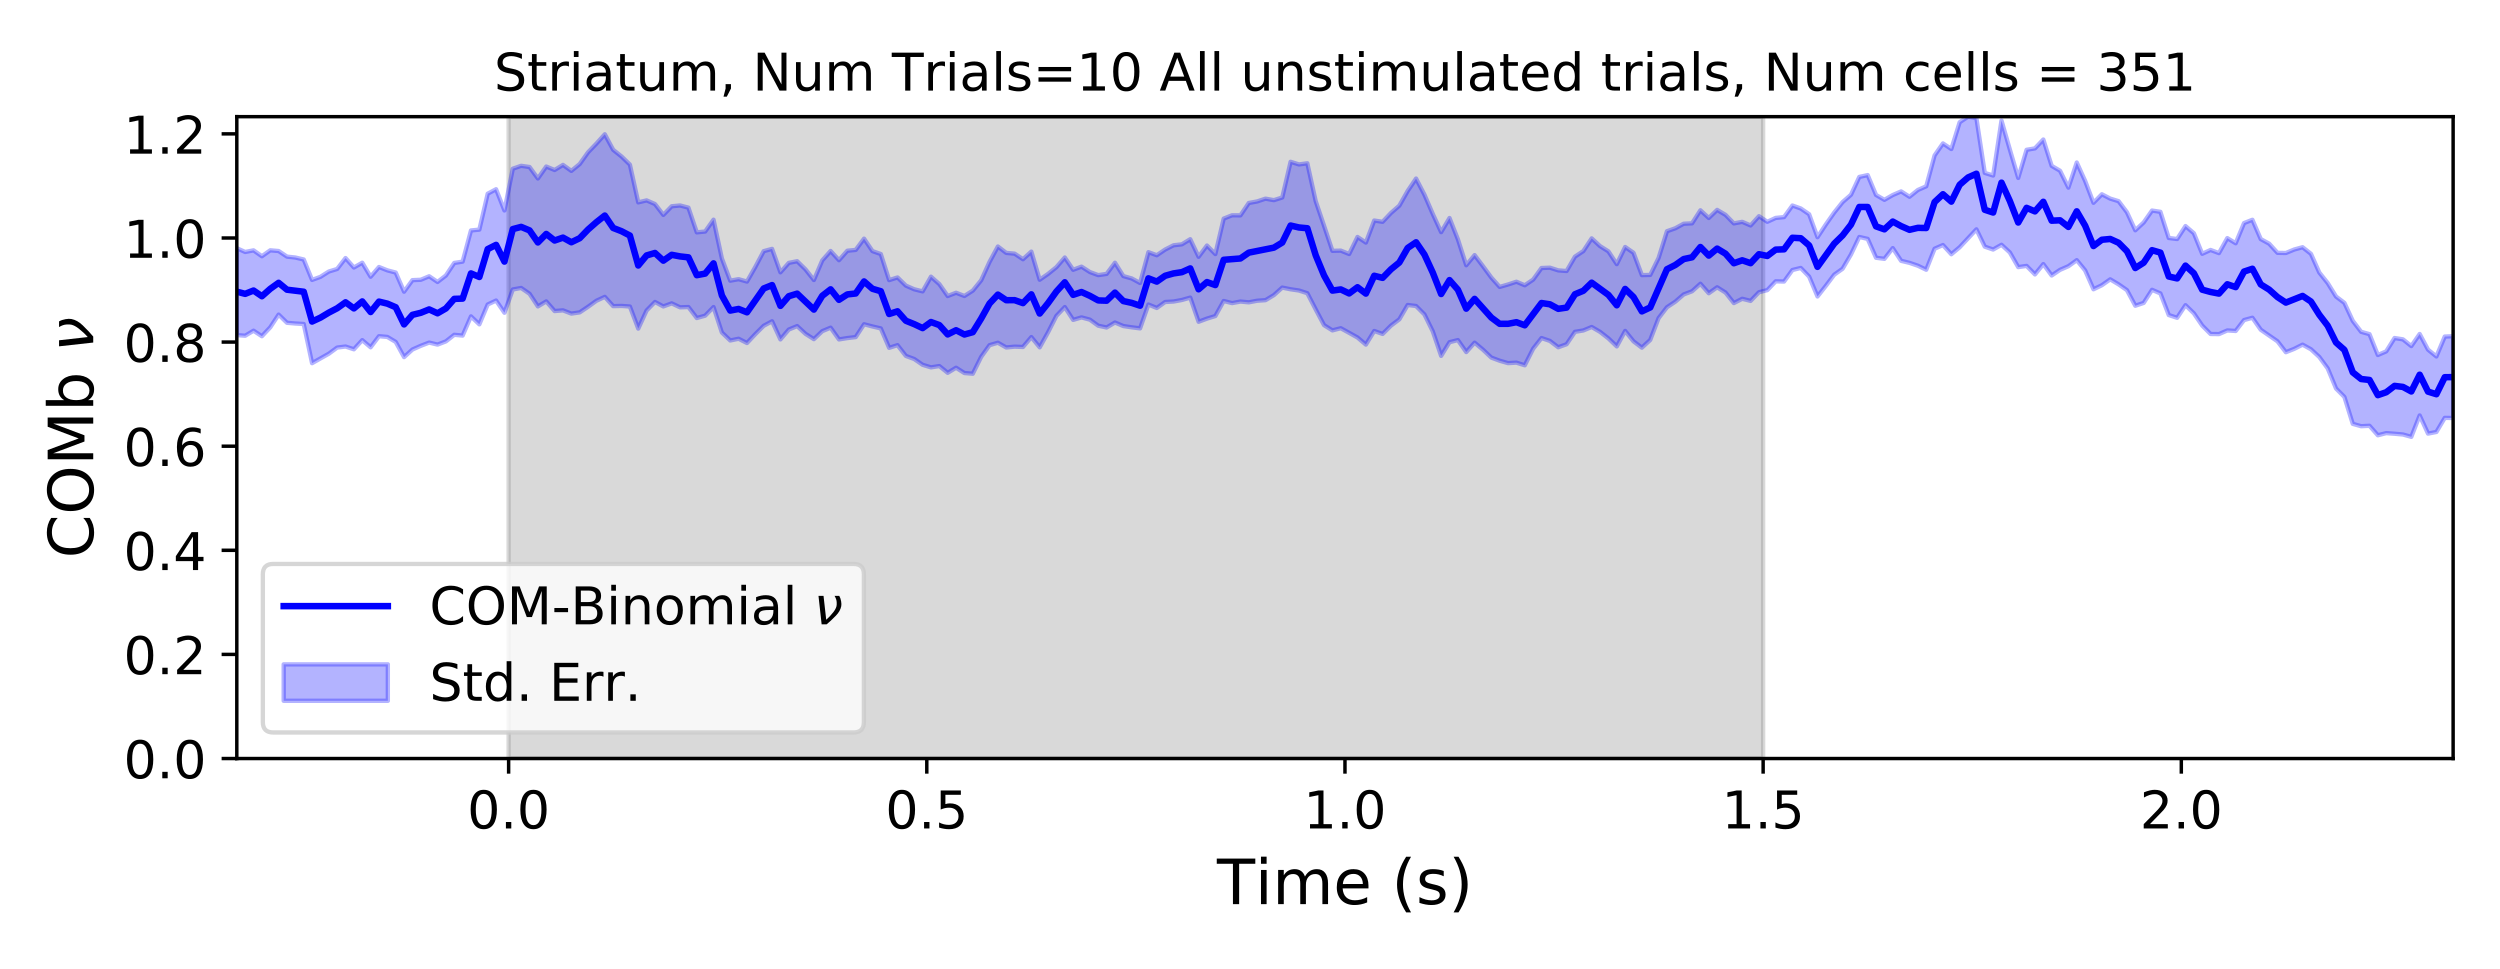 <?xml version="1.0" encoding="utf-8" standalone="no"?>
<!DOCTYPE svg PUBLIC "-//W3C//DTD SVG 1.1//EN"
  "http://www.w3.org/Graphics/SVG/1.1/DTD/svg11.dtd">
<!-- Created with matplotlib (https://matplotlib.org/) -->
<svg height="223.2pt" version="1.1" viewBox="0 0 576 223.2" width="576pt" xmlns="http://www.w3.org/2000/svg" xmlns:xlink="http://www.w3.org/1999/xlink">
 <defs>
  <style type="text/css">
*{stroke-linecap:butt;stroke-linejoin:round;}
  </style>
 </defs>
 <g id="figure_1">
  <g id="patch_1">
   <path d="M 0 223.2 
L 576 223.2 
L 576 0 
L 0 0 
z
" style="fill:#ffffff;"/>
  </g>
  <g id="axes_1">
   <g id="patch_2">
    <path d="M 54.56 174.76 
L 565.2 174.76 
L 565.2 26.88 
L 54.56 26.88 
z
" style="fill:#ffffff;"/>
   </g>
   <g id="PolyCollection_1">
    <defs>
     <path d="M 117.186 -48.44 
L 117.186 -196.32 
L 406.227 -196.32 
L 406.227 -48.44 
L 406.227 -48.44 
L 117.186 -48.44 
z
" id="m95d3fe6793" style="stroke:#808080;stroke-opacity:0.3;"/>
    </defs>
    <g clip-path="url(#p608f681d67)">
     <use style="fill:#808080;fill-opacity:0.3;stroke:#808080;stroke-opacity:0.3;" x="0" xlink:href="#m95d3fe6793" y="223.2"/>
    </g>
   </g>
   <g id="PolyCollection_2">
    <defs>
     <path d="M 54.56 -166.016 
L 54.56 -145.992 
L 56.487 -145.847 
L 58.414 -147.004 
L 60.341 -145.736 
L 62.268 -147.786 
L 64.195 -150.716 
L 66.122 -148.831 
L 68.049 -148.662 
L 69.976 -148.555 
L 71.902 -139.526 
L 73.829 -140.616 
L 75.756 -141.702 
L 77.683 -143.121 
L 79.61 -143.36 
L 81.537 -142.724 
L 83.464 -144.832 
L 85.391 -143.184 
L 87.318 -145.737 
L 89.245 -145.571 
L 91.172 -144.422 
L 93.099 -140.922 
L 95.026 -142.669 
L 96.953 -143.525 
L 98.88 -144.271 
L 100.807 -143.804 
L 102.734 -144.547 
L 104.661 -146.061 
L 106.587 -145.883 
L 108.514 -150.305 
L 110.441 -148.475 
L 112.368 -153.041 
L 114.295 -153.955 
L 116.222 -151.146 
L 118.149 -156.509 
L 120.076 -156.852 
L 122.003 -155.519 
L 123.93 -152.606 
L 125.857 -153.759 
L 127.784 -151.535 
L 129.711 -151.693 
L 131.638 -150.946 
L 133.565 -151.228 
L 135.492 -152.523 
L 137.419 -153.908 
L 139.346 -154.805 
L 141.272 -152.666 
L 143.199 -152.713 
L 145.126 -152.578 
L 147.053 -147.488 
L 148.98 -151.668 
L 150.907 -153.629 
L 152.834 -152.597 
L 154.761 -153.303 
L 156.688 -152.389 
L 158.615 -152.458 
L 160.542 -149.927 
L 162.469 -150.468 
L 164.396 -152.452 
L 166.323 -146.588 
L 168.25 -144.753 
L 170.177 -145.152 
L 172.104 -144.169 
L 174.03 -146.218 
L 175.957 -148.138 
L 177.884 -149.172 
L 179.811 -145.001 
L 181.738 -147.274 
L 183.665 -148.068 
L 185.592 -146.284 
L 187.519 -145.062 
L 189.446 -146.895 
L 191.373 -147.703 
L 193.3 -144.996 
L 195.227 -145.306 
L 197.154 -145.538 
L 199.081 -148.491 
L 201.008 -147.983 
L 202.935 -147.534 
L 204.862 -143.058 
L 206.789 -143.673 
L 208.715 -141.194 
L 210.642 -140.482 
L 212.569 -139.15 
L 214.496 -138.558 
L 216.423 -138.861 
L 218.35 -137.307 
L 220.277 -138.476 
L 222.204 -137.253 
L 224.131 -137.094 
L 226.058 -140.972 
L 227.985 -143.67 
L 229.912 -144.237 
L 231.839 -143.14 
L 233.766 -143.328 
L 235.693 -143.255 
L 237.62 -145.533 
L 239.547 -143.175 
L 241.474 -146.642 
L 243.4 -150.425 
L 245.327 -152.45 
L 247.254 -149.499 
L 249.181 -150.07 
L 251.108 -149.553 
L 253.035 -148.156 
L 254.962 -147.746 
L 256.889 -148.895 
L 258.816 -148.077 
L 260.743 -147.787 
L 262.67 -147.544 
L 264.597 -153.04 
L 266.524 -152.248 
L 268.451 -153.623 
L 270.378 -153.726 
L 272.305 -154.082 
L 274.232 -154.632 
L 276.158 -149.064 
L 278.085 -149.789 
L 280.012 -150.384 
L 281.939 -153.85 
L 283.866 -153.364 
L 285.793 -153.719 
L 287.72 -153.544 
L 289.647 -153.908 
L 291.574 -154.04 
L 293.501 -155.204 
L 295.428 -156.937 
L 297.355 -156.55 
L 299.282 -156.266 
L 301.209 -155.643 
L 303.136 -151.915 
L 305.063 -148.282 
L 306.99 -147.078 
L 308.917 -147.577 
L 310.843 -146.515 
L 312.77 -145.439 
L 314.697 -143.805 
L 316.624 -146.938 
L 318.551 -146.26 
L 320.478 -148.172 
L 322.405 -149.628 
L 324.332 -152.932 
L 326.259 -152.694 
L 328.186 -150.76 
L 330.113 -146.849 
L 332.04 -141.211 
L 333.967 -144.355 
L 335.894 -144.845 
L 337.821 -142.09 
L 339.748 -144.25 
L 341.675 -142.631 
L 343.602 -140.811 
L 345.528 -140.087 
L 347.455 -139.535 
L 349.382 -139.645 
L 351.309 -139.039 
L 353.236 -142.852 
L 355.163 -145.311 
L 357.09 -144.656 
L 359.017 -143.191 
L 360.944 -143.893 
L 362.871 -146.746 
L 364.798 -147.059 
L 366.725 -147.86 
L 368.652 -146.74 
L 370.579 -145.234 
L 372.506 -143.39 
L 374.433 -146.953 
L 376.36 -144.56 
L 378.286 -143.095 
L 380.213 -144.878 
L 382.14 -149.906 
L 384.067 -152.413 
L 385.994 -153.693 
L 387.921 -155.36 
L 389.848 -156.089 
L 391.775 -157.824 
L 393.702 -155.641 
L 395.629 -157.009 
L 397.556 -155.802 
L 399.483 -153.372 
L 401.41 -154.362 
L 403.337 -153.876 
L 405.264 -155.872 
L 407.191 -156.355 
L 409.118 -158.383 
L 411.045 -158.333 
L 412.971 -160.99 
L 414.898 -161.464 
L 416.825 -159.467 
L 418.752 -154.898 
L 420.679 -157.35 
L 422.606 -159.909 
L 424.533 -161.282 
L 426.46 -164.562 
L 428.387 -168.602 
L 430.314 -168.158 
L 432.241 -163.811 
L 434.168 -163.567 
L 436.095 -166.033 
L 438.022 -163.104 
L 439.949 -162.639 
L 441.876 -161.981 
L 443.803 -161.054 
L 445.73 -165.895 
L 447.656 -166.741 
L 449.583 -164.628 
L 451.51 -166.235 
L 453.437 -168.299 
L 455.364 -170.355 
L 457.291 -166.372 
L 459.218 -165.709 
L 461.145 -166.804 
L 463.072 -165.025 
L 464.999 -161.658 
L 466.926 -161.933 
L 468.853 -159.979 
L 470.78 -162.35 
L 472.707 -159.729 
L 474.634 -161.028 
L 476.561 -161.867 
L 478.488 -163.255 
L 480.414 -160.896 
L 482.341 -156.553 
L 484.268 -157.485 
L 486.195 -158.841 
L 488.122 -157.686 
L 490.049 -156.352 
L 491.976 -152.76 
L 493.903 -153.409 
L 495.83 -156.426 
L 497.757 -155.593 
L 499.684 -150.613 
L 501.611 -149.981 
L 503.538 -152.886 
L 505.465 -151.014 
L 507.392 -148.189 
L 509.319 -146.25 
L 511.246 -146.224 
L 513.173 -147.065 
L 515.099 -146.947 
L 517.026 -149.457 
L 518.953 -149.989 
L 520.88 -147.229 
L 522.807 -145.894 
L 524.734 -144.563 
L 526.661 -142.055 
L 528.588 -142.82 
L 530.515 -143.793 
L 532.442 -142.73 
L 534.369 -140.95 
L 536.296 -138.332 
L 538.223 -133.69 
L 540.15 -131.744 
L 542.077 -125.546 
L 544.004 -125.001 
L 545.931 -125.099 
L 547.858 -122.913 
L 549.784 -123.408 
L 551.711 -123.265 
L 553.638 -123.09 
L 555.565 -122.553 
L 557.492 -127.48 
L 559.419 -123.299 
L 561.346 -123.675 
L 563.273 -126.924 
L 565.2 -126.892 
L 565.2 -145.739 
L 565.2 -145.739 
L 563.273 -145.656 
L 561.346 -141.073 
L 559.419 -142.639 
L 557.492 -146.244 
L 555.565 -143.465 
L 553.638 -145.016 
L 551.711 -145.318 
L 549.784 -142.241 
L 547.858 -141.407 
L 545.931 -146.21 
L 544.004 -146.753 
L 542.077 -149.279 
L 540.15 -153.42 
L 538.223 -154.877 
L 536.296 -157.989 
L 534.369 -160.404 
L 532.442 -164.719 
L 530.515 -166.239 
L 528.588 -165.71 
L 526.661 -164.91 
L 524.734 -164.95 
L 522.807 -167.06 
L 520.88 -168.115 
L 518.953 -172.561 
L 517.026 -171.803 
L 515.099 -167.152 
L 513.173 -168.337 
L 511.246 -164.885 
L 509.319 -165.608 
L 507.392 -164.726 
L 505.465 -169.46 
L 503.538 -171.111 
L 501.611 -168.132 
L 499.684 -168.371 
L 497.757 -174.395 
L 495.83 -174.687 
L 493.903 -171.942 
L 491.976 -170.144 
L 490.049 -174.292 
L 488.122 -176.846 
L 486.195 -177.443 
L 484.268 -178.437 
L 482.341 -176.478 
L 480.414 -181.521 
L 478.488 -185.759 
L 476.561 -179.971 
L 474.634 -183.857 
L 472.707 -184.984 
L 470.78 -191.056 
L 468.853 -189.017 
L 466.926 -188.685 
L 464.999 -182.207 
L 463.072 -188.739 
L 461.145 -195.424 
L 459.218 -182.759 
L 457.291 -183.364 
L 455.364 -195.986 
L 453.437 -196.32 
L 451.51 -195.038 
L 449.583 -188.867 
L 447.656 -190.153 
L 445.73 -187.389 
L 443.803 -180.281 
L 441.876 -179.425 
L 439.949 -177.865 
L 438.022 -179.099 
L 436.095 -178.265 
L 434.168 -177.159 
L 432.241 -178.28 
L 430.314 -182.856 
L 428.387 -182.435 
L 426.46 -178.321 
L 424.533 -176.636 
L 422.606 -174.228 
L 420.679 -171.488 
L 418.752 -168.549 
L 416.825 -173.84 
L 414.898 -175.163 
L 412.971 -175.847 
L 411.045 -173.18 
L 409.118 -172.99 
L 407.191 -172.101 
L 405.264 -173.386 
L 403.337 -171.255 
L 401.41 -172.091 
L 399.483 -171.728 
L 397.556 -173.701 
L 395.629 -174.836 
L 393.702 -172.979 
L 391.775 -174.747 
L 389.848 -171.744 
L 387.921 -171.655 
L 385.994 -170.604 
L 384.067 -169.925 
L 382.14 -163.772 
L 380.213 -159.858 
L 378.286 -159.818 
L 376.36 -164.958 
L 374.433 -166.294 
L 372.506 -162.342 
L 370.579 -165.283 
L 368.652 -166.494 
L 366.725 -168.278 
L 364.798 -165.351 
L 362.871 -164.068 
L 360.944 -160.761 
L 359.017 -160.907 
L 357.09 -161.527 
L 355.163 -161.45 
L 353.236 -158.781 
L 351.309 -157.471 
L 349.382 -158.292 
L 347.455 -157.655 
L 345.528 -157.095 
L 343.602 -159.249 
L 341.675 -161.872 
L 339.748 -164.421 
L 337.821 -162.089 
L 335.894 -168.079 
L 333.967 -172.965 
L 332.04 -169.715 
L 330.113 -173.909 
L 328.186 -178.352 
L 326.259 -182.06 
L 324.332 -179.21 
L 322.405 -175.817 
L 320.478 -174.134 
L 318.551 -172.098 
L 316.624 -172.388 
L 314.697 -167.313 
L 312.77 -168.601 
L 310.843 -164.676 
L 308.917 -165.458 
L 306.99 -165.411 
L 305.063 -171.176 
L 303.136 -176.861 
L 301.209 -185.58 
L 299.282 -185.316 
L 297.355 -185.921 
L 295.428 -177.697 
L 293.501 -177.084 
L 291.574 -177.429 
L 289.647 -176.788 
L 287.72 -176.435 
L 285.793 -173.583 
L 283.866 -173.6 
L 281.939 -172.831 
L 280.012 -164.662 
L 278.085 -166.629 
L 276.158 -164.04 
L 274.232 -168.087 
L 272.305 -166.909 
L 270.378 -166.683 
L 268.451 -165.702 
L 266.524 -164.392 
L 264.597 -165.1 
L 262.67 -157.995 
L 260.743 -159.046 
L 258.816 -159.592 
L 256.889 -162.667 
L 254.962 -160.094 
L 253.035 -159.811 
L 251.108 -160.526 
L 249.181 -161.763 
L 247.254 -161.045 
L 245.327 -163.871 
L 243.4 -161.648 
L 241.474 -160.09 
L 239.547 -158.75 
L 237.62 -165.23 
L 235.693 -163.476 
L 233.766 -164.761 
L 231.839 -164.931 
L 229.912 -166.406 
L 227.985 -162.849 
L 226.058 -158.618 
L 224.131 -156.24 
L 222.204 -155.007 
L 220.277 -155.75 
L 218.35 -154.994 
L 216.423 -157.744 
L 214.496 -159.45 
L 212.569 -156.065 
L 210.642 -156.55 
L 208.715 -157.393 
L 206.789 -159.275 
L 204.862 -158.661 
L 202.935 -164.673 
L 201.008 -165.349 
L 199.081 -168.214 
L 197.154 -165.622 
L 195.227 -165.431 
L 193.3 -163.251 
L 191.373 -165.372 
L 189.446 -163.192 
L 187.519 -158.686 
L 185.592 -161.132 
L 183.665 -163.016 
L 181.738 -162.633 
L 179.811 -160.457 
L 177.884 -165.854 
L 175.957 -165.337 
L 174.03 -161.706 
L 172.104 -158.326 
L 170.177 -158.878 
L 168.25 -158.534 
L 166.323 -163.651 
L 164.396 -172.581 
L 162.469 -169.859 
L 160.542 -169.666 
L 158.615 -175.355 
L 156.688 -175.859 
L 154.761 -175.676 
L 152.834 -173.689 
L 150.907 -176.192 
L 148.98 -177.031 
L 147.053 -176.575 
L 145.126 -185.277 
L 143.199 -187.147 
L 141.272 -188.69 
L 139.346 -192.261 
L 137.419 -190.122 
L 135.492 -188.117 
L 133.565 -185.412 
L 131.638 -183.829 
L 129.711 -185.206 
L 127.784 -184.032 
L 125.857 -184.829 
L 123.93 -182.08 
L 122.003 -184.72 
L 120.076 -184.999 
L 118.149 -184.326 
L 116.222 -174.712 
L 114.295 -179.599 
L 112.368 -178.57 
L 110.441 -170.296 
L 108.514 -170.103 
L 106.587 -162.921 
L 104.661 -162.62 
L 102.734 -159.724 
L 100.807 -158.237 
L 98.88 -159.547 
L 96.953 -158.742 
L 95.026 -158.656 
L 93.099 -155.997 
L 91.172 -160.404 
L 89.245 -160.913 
L 87.318 -161.682 
L 85.391 -159.445 
L 83.464 -162.667 
L 81.537 -161.565 
L 79.61 -163.74 
L 77.683 -161.229 
L 75.756 -160.637 
L 73.829 -159.413 
L 71.902 -158.708 
L 69.976 -163.415 
L 68.049 -163.865 
L 66.122 -164.075 
L 64.195 -165.363 
L 62.268 -165.528 
L 60.341 -164.161 
L 58.414 -165.518 
L 56.487 -165.146 
L 54.56 -166.016 
z
" id="m1040f486e4" style="stroke:#0000ff;stroke-opacity:0.3;"/>
    </defs>
    <g clip-path="url(#p608f681d67)">
     <use style="fill:#0000ff;fill-opacity:0.3;stroke:#0000ff;stroke-opacity:0.3;" x="0" xlink:href="#m1040f486e4" y="223.2"/>
    </g>
   </g>
   <g id="matplotlib.axis_1">
    <g id="xtick_1">
     <g id="line2d_1">
      <defs>
       <path d="M 0 0 
L 0 3.5 
" id="m446408b86f" style="stroke:#000000;stroke-width:0.8;"/>
      </defs>
      <g>
       <use style="stroke:#000000;stroke-width:0.8;" x="117.186" xlink:href="#m446408b86f" y="174.76"/>
      </g>
     </g>
     <g id="text_1">
      <!-- 0.0 -->
      <defs>
       <path d="M 31.781 66.406 
Q 24.172 66.406 20.328 58.906 
Q 16.5 51.422 16.5 36.375 
Q 16.5 21.391 20.328 13.891 
Q 24.172 6.391 31.781 6.391 
Q 39.453 6.391 43.281 13.891 
Q 47.125 21.391 47.125 36.375 
Q 47.125 51.422 43.281 58.906 
Q 39.453 66.406 31.781 66.406 
z
M 31.781 74.219 
Q 44.047 74.219 50.516 64.516 
Q 56.984 54.828 56.984 36.375 
Q 56.984 17.969 50.516 8.266 
Q 44.047 -1.422 31.781 -1.422 
Q 19.531 -1.422 13.062 8.266 
Q 6.594 17.969 6.594 36.375 
Q 6.594 54.828 13.062 64.516 
Q 19.531 74.219 31.781 74.219 
z
" id="DejaVuSans-48"/>
       <path d="M 10.688 12.406 
L 21 12.406 
L 21 0 
L 10.688 0 
z
" id="DejaVuSans-46"/>
      </defs>
      <g transform="translate(107.644 190.878)scale(0.12 -0.12)">
       <use xlink:href="#DejaVuSans-48"/>
       <use x="63.623" xlink:href="#DejaVuSans-46"/>
       <use x="95.41" xlink:href="#DejaVuSans-48"/>
      </g>
     </g>
    </g>
    <g id="xtick_2">
     <g id="line2d_2">
      <g>
       <use style="stroke:#000000;stroke-width:0.8;" x="213.533" xlink:href="#m446408b86f" y="174.76"/>
      </g>
     </g>
     <g id="text_2">
      <!-- 0.5 -->
      <defs>
       <path d="M 10.797 72.906 
L 49.516 72.906 
L 49.516 64.594 
L 19.828 64.594 
L 19.828 46.734 
Q 21.969 47.469 24.109 47.828 
Q 26.266 48.188 28.422 48.188 
Q 40.625 48.188 47.75 41.5 
Q 54.891 34.812 54.891 23.391 
Q 54.891 11.625 47.562 5.094 
Q 40.234 -1.422 26.906 -1.422 
Q 22.312 -1.422 17.547 -0.641 
Q 12.797 0.141 7.719 1.703 
L 7.719 11.625 
Q 12.109 9.234 16.797 8.062 
Q 21.484 6.891 26.703 6.891 
Q 35.156 6.891 40.078 11.328 
Q 45.016 15.766 45.016 23.391 
Q 45.016 31 40.078 35.438 
Q 35.156 39.891 26.703 39.891 
Q 22.75 39.891 18.812 39.016 
Q 14.891 38.141 10.797 36.281 
z
" id="DejaVuSans-53"/>
      </defs>
      <g transform="translate(203.991 190.878)scale(0.12 -0.12)">
       <use xlink:href="#DejaVuSans-48"/>
       <use x="63.623" xlink:href="#DejaVuSans-46"/>
       <use x="95.41" xlink:href="#DejaVuSans-53"/>
      </g>
     </g>
    </g>
    <g id="xtick_3">
     <g id="line2d_3">
      <g>
       <use style="stroke:#000000;stroke-width:0.8;" x="309.88" xlink:href="#m446408b86f" y="174.76"/>
      </g>
     </g>
     <g id="text_3">
      <!-- 1.0 -->
      <defs>
       <path d="M 12.406 8.297 
L 28.516 8.297 
L 28.516 63.922 
L 10.984 60.406 
L 10.984 69.391 
L 28.422 72.906 
L 38.281 72.906 
L 38.281 8.297 
L 54.391 8.297 
L 54.391 0 
L 12.406 0 
z
" id="DejaVuSans-49"/>
      </defs>
      <g transform="translate(300.338 190.878)scale(0.12 -0.12)">
       <use xlink:href="#DejaVuSans-49"/>
       <use x="63.623" xlink:href="#DejaVuSans-46"/>
       <use x="95.41" xlink:href="#DejaVuSans-48"/>
      </g>
     </g>
    </g>
    <g id="xtick_4">
     <g id="line2d_4">
      <g>
       <use style="stroke:#000000;stroke-width:0.8;" x="406.227" xlink:href="#m446408b86f" y="174.76"/>
      </g>
     </g>
     <g id="text_4">
      <!-- 1.5 -->
      <g transform="translate(396.685 190.878)scale(0.12 -0.12)">
       <use xlink:href="#DejaVuSans-49"/>
       <use x="63.623" xlink:href="#DejaVuSans-46"/>
       <use x="95.41" xlink:href="#DejaVuSans-53"/>
      </g>
     </g>
    </g>
    <g id="xtick_5">
     <g id="line2d_5">
      <g>
       <use style="stroke:#000000;stroke-width:0.8;" x="502.574" xlink:href="#m446408b86f" y="174.76"/>
      </g>
     </g>
     <g id="text_5">
      <!-- 2.0 -->
      <defs>
       <path d="M 19.188 8.297 
L 53.609 8.297 
L 53.609 0 
L 7.328 0 
L 7.328 8.297 
Q 12.938 14.109 22.625 23.891 
Q 32.328 33.688 34.812 36.531 
Q 39.547 41.844 41.422 45.531 
Q 43.312 49.219 43.312 52.781 
Q 43.312 58.594 39.234 62.25 
Q 35.156 65.922 28.609 65.922 
Q 23.969 65.922 18.812 64.312 
Q 13.672 62.703 7.812 59.422 
L 7.812 69.391 
Q 13.766 71.781 18.938 73 
Q 24.125 74.219 28.422 74.219 
Q 39.75 74.219 46.484 68.547 
Q 53.219 62.891 53.219 53.422 
Q 53.219 48.922 51.531 44.891 
Q 49.859 40.875 45.406 35.406 
Q 44.188 33.984 37.641 27.219 
Q 31.109 20.453 19.188 8.297 
z
" id="DejaVuSans-50"/>
      </defs>
      <g transform="translate(493.032 190.878)scale(0.12 -0.12)">
       <use xlink:href="#DejaVuSans-50"/>
       <use x="63.623" xlink:href="#DejaVuSans-46"/>
       <use x="95.41" xlink:href="#DejaVuSans-48"/>
      </g>
     </g>
    </g>
    <g id="text_6">
     <!-- Time (s) -->
     <defs>
      <path d="M -0.297 72.906 
L 61.375 72.906 
L 61.375 64.594 
L 35.5 64.594 
L 35.5 0 
L 25.594 0 
L 25.594 64.594 
L -0.297 64.594 
z
" id="DejaVuSans-84"/>
      <path d="M 9.422 54.688 
L 18.406 54.688 
L 18.406 0 
L 9.422 0 
z
M 9.422 75.984 
L 18.406 75.984 
L 18.406 64.594 
L 9.422 64.594 
z
" id="DejaVuSans-105"/>
      <path d="M 52 44.188 
Q 55.375 50.25 60.062 53.125 
Q 64.75 56 71.094 56 
Q 79.641 56 84.281 50.016 
Q 88.922 44.047 88.922 33.016 
L 88.922 0 
L 79.891 0 
L 79.891 32.719 
Q 79.891 40.578 77.094 44.375 
Q 74.312 48.188 68.609 48.188 
Q 61.625 48.188 57.562 43.547 
Q 53.516 38.922 53.516 30.906 
L 53.516 0 
L 44.484 0 
L 44.484 32.719 
Q 44.484 40.625 41.703 44.406 
Q 38.922 48.188 33.109 48.188 
Q 26.219 48.188 22.156 43.531 
Q 18.109 38.875 18.109 30.906 
L 18.109 0 
L 9.078 0 
L 9.078 54.688 
L 18.109 54.688 
L 18.109 46.188 
Q 21.188 51.219 25.484 53.609 
Q 29.781 56 35.688 56 
Q 41.656 56 45.828 52.969 
Q 50 49.953 52 44.188 
z
" id="DejaVuSans-109"/>
      <path d="M 56.203 29.594 
L 56.203 25.203 
L 14.891 25.203 
Q 15.484 15.922 20.484 11.062 
Q 25.484 6.203 34.422 6.203 
Q 39.594 6.203 44.453 7.469 
Q 49.312 8.734 54.109 11.281 
L 54.109 2.781 
Q 49.266 0.734 44.188 -0.344 
Q 39.109 -1.422 33.891 -1.422 
Q 20.797 -1.422 13.156 6.188 
Q 5.516 13.812 5.516 26.812 
Q 5.516 40.234 12.766 48.109 
Q 20.016 56 32.328 56 
Q 43.359 56 49.781 48.891 
Q 56.203 41.797 56.203 29.594 
z
M 47.219 32.234 
Q 47.125 39.594 43.094 43.984 
Q 39.062 48.391 32.422 48.391 
Q 24.906 48.391 20.391 44.141 
Q 15.875 39.891 15.188 32.172 
z
" id="DejaVuSans-101"/>
      <path id="DejaVuSans-32"/>
      <path d="M 31 75.875 
Q 24.469 64.656 21.281 53.656 
Q 18.109 42.672 18.109 31.391 
Q 18.109 20.125 21.312 9.062 
Q 24.516 -2 31 -13.188 
L 23.188 -13.188 
Q 15.875 -1.703 12.234 9.375 
Q 8.594 20.453 8.594 31.391 
Q 8.594 42.281 12.203 53.312 
Q 15.828 64.359 23.188 75.875 
z
" id="DejaVuSans-40"/>
      <path d="M 44.281 53.078 
L 44.281 44.578 
Q 40.484 46.531 36.375 47.5 
Q 32.281 48.484 27.875 48.484 
Q 21.188 48.484 17.844 46.438 
Q 14.5 44.391 14.5 40.281 
Q 14.5 37.156 16.891 35.375 
Q 19.281 33.594 26.516 31.984 
L 29.594 31.297 
Q 39.156 29.25 43.188 25.516 
Q 47.219 21.781 47.219 15.094 
Q 47.219 7.469 41.188 3.016 
Q 35.156 -1.422 24.609 -1.422 
Q 20.219 -1.422 15.453 -0.562 
Q 10.688 0.297 5.422 2 
L 5.422 11.281 
Q 10.406 8.688 15.234 7.391 
Q 20.062 6.109 24.812 6.109 
Q 31.156 6.109 34.562 8.281 
Q 37.984 10.453 37.984 14.406 
Q 37.984 18.062 35.516 20.016 
Q 33.062 21.969 24.703 23.781 
L 21.578 24.516 
Q 13.234 26.266 9.516 29.906 
Q 5.812 33.547 5.812 39.891 
Q 5.812 47.609 11.281 51.797 
Q 16.75 56 26.812 56 
Q 31.781 56 36.172 55.266 
Q 40.578 54.547 44.281 53.078 
z
" id="DejaVuSans-115"/>
      <path d="M 8.016 75.875 
L 15.828 75.875 
Q 23.141 64.359 26.781 53.312 
Q 30.422 42.281 30.422 31.391 
Q 30.422 20.453 26.781 9.375 
Q 23.141 -1.703 15.828 -13.188 
L 8.016 -13.188 
Q 14.5 -2 17.703 9.062 
Q 20.906 20.125 20.906 31.391 
Q 20.906 42.672 17.703 53.656 
Q 14.5 64.656 8.016 75.875 
z
" id="DejaVuSans-41"/>
     </defs>
     <g transform="translate(280.385 208.315)scale(0.144 -0.144)">
      <use xlink:href="#DejaVuSans-84"/>
      <use x="61.037" xlink:href="#DejaVuSans-105"/>
      <use x="88.82" xlink:href="#DejaVuSans-109"/>
      <use x="186.232" xlink:href="#DejaVuSans-101"/>
      <use x="247.756" xlink:href="#DejaVuSans-32"/>
      <use x="279.543" xlink:href="#DejaVuSans-40"/>
      <use x="318.557" xlink:href="#DejaVuSans-115"/>
      <use x="370.656" xlink:href="#DejaVuSans-41"/>
     </g>
    </g>
   </g>
   <g id="matplotlib.axis_2">
    <g id="ytick_1">
     <g id="line2d_6">
      <defs>
       <path d="M 0 0 
L -3.5 0 
" id="m36230dd385" style="stroke:#000000;stroke-width:0.8;"/>
      </defs>
      <g>
       <use style="stroke:#000000;stroke-width:0.8;" x="54.56" xlink:href="#m36230dd385" y="174.76"/>
      </g>
     </g>
     <g id="text_7">
      <!-- 0.0 -->
      <g transform="translate(28.476 179.319)scale(0.12 -0.12)">
       <use xlink:href="#DejaVuSans-48"/>
       <use x="63.623" xlink:href="#DejaVuSans-46"/>
       <use x="95.41" xlink:href="#DejaVuSans-48"/>
      </g>
     </g>
    </g>
    <g id="ytick_2">
     <g id="line2d_7">
      <g>
       <use style="stroke:#000000;stroke-width:0.8;" x="54.56" xlink:href="#m36230dd385" y="150.774"/>
      </g>
     </g>
     <g id="text_8">
      <!-- 0.2 -->
      <g transform="translate(28.476 155.333)scale(0.12 -0.12)">
       <use xlink:href="#DejaVuSans-48"/>
       <use x="63.623" xlink:href="#DejaVuSans-46"/>
       <use x="95.41" xlink:href="#DejaVuSans-50"/>
      </g>
     </g>
    </g>
    <g id="ytick_3">
     <g id="line2d_8">
      <g>
       <use style="stroke:#000000;stroke-width:0.8;" x="54.56" xlink:href="#m36230dd385" y="126.789"/>
      </g>
     </g>
     <g id="text_9">
      <!-- 0.4 -->
      <defs>
       <path d="M 37.797 64.312 
L 12.891 25.391 
L 37.797 25.391 
z
M 35.203 72.906 
L 47.609 72.906 
L 47.609 25.391 
L 58.016 25.391 
L 58.016 17.188 
L 47.609 17.188 
L 47.609 0 
L 37.797 0 
L 37.797 17.188 
L 4.891 17.188 
L 4.891 26.703 
z
" id="DejaVuSans-52"/>
      </defs>
      <g transform="translate(28.476 131.348)scale(0.12 -0.12)">
       <use xlink:href="#DejaVuSans-48"/>
       <use x="63.623" xlink:href="#DejaVuSans-46"/>
       <use x="95.41" xlink:href="#DejaVuSans-52"/>
      </g>
     </g>
    </g>
    <g id="ytick_4">
     <g id="line2d_9">
      <g>
       <use style="stroke:#000000;stroke-width:0.8;" x="54.56" xlink:href="#m36230dd385" y="102.803"/>
      </g>
     </g>
     <g id="text_10">
      <!-- 0.6 -->
      <defs>
       <path d="M 33.016 40.375 
Q 26.375 40.375 22.484 35.828 
Q 18.609 31.297 18.609 23.391 
Q 18.609 15.531 22.484 10.953 
Q 26.375 6.391 33.016 6.391 
Q 39.656 6.391 43.531 10.953 
Q 47.406 15.531 47.406 23.391 
Q 47.406 31.297 43.531 35.828 
Q 39.656 40.375 33.016 40.375 
z
M 52.594 71.297 
L 52.594 62.312 
Q 48.875 64.062 45.094 64.984 
Q 41.312 65.922 37.594 65.922 
Q 27.828 65.922 22.672 59.328 
Q 17.531 52.734 16.797 39.406 
Q 19.672 43.656 24.016 45.922 
Q 28.375 48.188 33.594 48.188 
Q 44.578 48.188 50.953 41.516 
Q 57.328 34.859 57.328 23.391 
Q 57.328 12.156 50.688 5.359 
Q 44.047 -1.422 33.016 -1.422 
Q 20.359 -1.422 13.672 8.266 
Q 6.984 17.969 6.984 36.375 
Q 6.984 53.656 15.188 63.938 
Q 23.391 74.219 37.203 74.219 
Q 40.922 74.219 44.703 73.484 
Q 48.484 72.75 52.594 71.297 
z
" id="DejaVuSans-54"/>
      </defs>
      <g transform="translate(28.476 107.362)scale(0.12 -0.12)">
       <use xlink:href="#DejaVuSans-48"/>
       <use x="63.623" xlink:href="#DejaVuSans-46"/>
       <use x="95.41" xlink:href="#DejaVuSans-54"/>
      </g>
     </g>
    </g>
    <g id="ytick_5">
     <g id="line2d_10">
      <g>
       <use style="stroke:#000000;stroke-width:0.8;" x="54.56" xlink:href="#m36230dd385" y="78.818"/>
      </g>
     </g>
     <g id="text_11">
      <!-- 0.8 -->
      <defs>
       <path d="M 31.781 34.625 
Q 24.75 34.625 20.719 30.859 
Q 16.703 27.094 16.703 20.516 
Q 16.703 13.922 20.719 10.156 
Q 24.75 6.391 31.781 6.391 
Q 38.812 6.391 42.859 10.172 
Q 46.922 13.969 46.922 20.516 
Q 46.922 27.094 42.891 30.859 
Q 38.875 34.625 31.781 34.625 
z
M 21.922 38.812 
Q 15.578 40.375 12.031 44.719 
Q 8.5 49.078 8.5 55.328 
Q 8.5 64.062 14.719 69.141 
Q 20.953 74.219 31.781 74.219 
Q 42.672 74.219 48.875 69.141 
Q 55.078 64.062 55.078 55.328 
Q 55.078 49.078 51.531 44.719 
Q 48 40.375 41.703 38.812 
Q 48.828 37.156 52.797 32.312 
Q 56.781 27.484 56.781 20.516 
Q 56.781 9.906 50.312 4.234 
Q 43.844 -1.422 31.781 -1.422 
Q 19.734 -1.422 13.25 4.234 
Q 6.781 9.906 6.781 20.516 
Q 6.781 27.484 10.781 32.312 
Q 14.797 37.156 21.922 38.812 
z
M 18.312 54.391 
Q 18.312 48.734 21.844 45.562 
Q 25.391 42.391 31.781 42.391 
Q 38.141 42.391 41.719 45.562 
Q 45.312 48.734 45.312 54.391 
Q 45.312 60.062 41.719 63.234 
Q 38.141 66.406 31.781 66.406 
Q 25.391 66.406 21.844 63.234 
Q 18.312 60.062 18.312 54.391 
z
" id="DejaVuSans-56"/>
      </defs>
      <g transform="translate(28.476 83.377)scale(0.12 -0.12)">
       <use xlink:href="#DejaVuSans-48"/>
       <use x="63.623" xlink:href="#DejaVuSans-46"/>
       <use x="95.41" xlink:href="#DejaVuSans-56"/>
      </g>
     </g>
    </g>
    <g id="ytick_6">
     <g id="line2d_11">
      <g>
       <use style="stroke:#000000;stroke-width:0.8;" x="54.56" xlink:href="#m36230dd385" y="54.832"/>
      </g>
     </g>
     <g id="text_12">
      <!-- 1.0 -->
      <g transform="translate(28.476 59.391)scale(0.12 -0.12)">
       <use xlink:href="#DejaVuSans-49"/>
       <use x="63.623" xlink:href="#DejaVuSans-46"/>
       <use x="95.41" xlink:href="#DejaVuSans-48"/>
      </g>
     </g>
    </g>
    <g id="ytick_7">
     <g id="line2d_12">
      <g>
       <use style="stroke:#000000;stroke-width:0.8;" x="54.56" xlink:href="#m36230dd385" y="30.847"/>
      </g>
     </g>
     <g id="text_13">
      <!-- 1.2 -->
      <g transform="translate(28.476 35.406)scale(0.12 -0.12)">
       <use xlink:href="#DejaVuSans-49"/>
       <use x="63.623" xlink:href="#DejaVuSans-46"/>
       <use x="95.41" xlink:href="#DejaVuSans-50"/>
      </g>
     </g>
    </g>
    <g id="text_14">
     <!-- COMb $\nu$ -->
     <defs>
      <path d="M 64.406 67.281 
L 64.406 56.891 
Q 59.422 61.531 53.781 63.812 
Q 48.141 66.109 41.797 66.109 
Q 29.297 66.109 22.656 58.469 
Q 16.016 50.828 16.016 36.375 
Q 16.016 21.969 22.656 14.328 
Q 29.297 6.688 41.797 6.688 
Q 48.141 6.688 53.781 8.984 
Q 59.422 11.281 64.406 15.922 
L 64.406 5.609 
Q 59.234 2.094 53.438 0.328 
Q 47.656 -1.422 41.219 -1.422 
Q 24.656 -1.422 15.125 8.703 
Q 5.609 18.844 5.609 36.375 
Q 5.609 53.953 15.125 64.078 
Q 24.656 74.219 41.219 74.219 
Q 47.75 74.219 53.531 72.484 
Q 59.328 70.75 64.406 67.281 
z
" id="DejaVuSans-67"/>
      <path d="M 39.406 66.219 
Q 28.656 66.219 22.328 58.203 
Q 16.016 50.203 16.016 36.375 
Q 16.016 22.609 22.328 14.594 
Q 28.656 6.594 39.406 6.594 
Q 50.141 6.594 56.422 14.594 
Q 62.703 22.609 62.703 36.375 
Q 62.703 50.203 56.422 58.203 
Q 50.141 66.219 39.406 66.219 
z
M 39.406 74.219 
Q 54.734 74.219 63.906 63.938 
Q 73.094 53.656 73.094 36.375 
Q 73.094 19.141 63.906 8.859 
Q 54.734 -1.422 39.406 -1.422 
Q 24.031 -1.422 14.812 8.828 
Q 5.609 19.094 5.609 36.375 
Q 5.609 53.656 14.812 63.938 
Q 24.031 74.219 39.406 74.219 
z
" id="DejaVuSans-79"/>
      <path d="M 9.812 72.906 
L 24.516 72.906 
L 43.109 23.297 
L 61.812 72.906 
L 76.516 72.906 
L 76.516 0 
L 66.891 0 
L 66.891 64.016 
L 48.094 14.016 
L 38.188 14.016 
L 19.391 64.016 
L 19.391 0 
L 9.812 0 
z
" id="DejaVuSans-77"/>
      <path d="M 48.688 27.297 
Q 48.688 37.203 44.609 42.844 
Q 40.531 48.484 33.406 48.484 
Q 26.266 48.484 22.188 42.844 
Q 18.109 37.203 18.109 27.297 
Q 18.109 17.391 22.188 11.75 
Q 26.266 6.109 33.406 6.109 
Q 40.531 6.109 44.609 11.75 
Q 48.688 17.391 48.688 27.297 
z
M 18.109 46.391 
Q 20.953 51.266 25.266 53.625 
Q 29.594 56 35.594 56 
Q 45.562 56 51.781 48.094 
Q 58.016 40.188 58.016 27.297 
Q 58.016 14.406 51.781 6.484 
Q 45.562 -1.422 35.594 -1.422 
Q 29.594 -1.422 25.266 0.953 
Q 20.953 3.328 18.109 8.203 
L 18.109 0 
L 9.078 0 
L 9.078 75.984 
L 18.109 75.984 
z
" id="DejaVuSans-98"/>
      <path d="M 14.984 0 
L 8.938 54.688 
L 18.609 54.688 
L 23.781 8.797 
Q 30.812 14.844 37.359 23.25 
Q 42.281 29.547 43.562 35.016 
Q 44.141 37.594 43.891 42.484 
Q 43.656 48.297 39.75 54.688 
L 48.828 54.688 
L 48.828 54.688 
Q 51.375 50.344 52.391 44.281 
Q 53.375 38.719 52.641 34.906 
Q 50.781 25.344 42.484 16.797 
Q 31.641 5.672 24.562 0 
z
" id="DejaVuSans-Oblique-957"/>
     </defs>
     <g transform="translate(21.482 128.612)rotate(-90)scale(0.144 -0.144)">
      <use transform="translate(0 0.016)" xlink:href="#DejaVuSans-67"/>
      <use transform="translate(69.824 0.016)" xlink:href="#DejaVuSans-79"/>
      <use transform="translate(148.535 0.016)" xlink:href="#DejaVuSans-77"/>
      <use transform="translate(234.814 0.016)" xlink:href="#DejaVuSans-98"/>
      <use transform="translate(298.291 0.016)" xlink:href="#DejaVuSans-32"/>
      <use transform="translate(330.078 0.016)" xlink:href="#DejaVuSans-Oblique-957"/>
     </g>
    </g>
   </g>
   <g id="line2d_13">
    <path clip-path="url(#p608f681d67)" d="M 54.56 67.196 
L 56.487 67.704 
L 58.414 66.939 
L 60.341 68.251 
L 62.268 66.543 
L 64.195 65.161 
L 66.122 66.747 
L 69.976 67.215 
L 71.902 74.083 
L 73.829 73.185 
L 75.756 72.03 
L 77.683 71.025 
L 79.61 69.65 
L 81.537 71.056 
L 83.464 69.45 
L 85.391 71.886 
L 87.318 69.491 
L 89.245 69.958 
L 91.172 70.787 
L 93.099 74.741 
L 95.026 72.538 
L 96.953 72.066 
L 98.88 71.291 
L 100.807 72.179 
L 102.734 71.065 
L 104.661 68.86 
L 106.587 68.798 
L 108.514 62.996 
L 110.441 63.814 
L 112.368 57.395 
L 114.295 56.423 
L 116.222 60.271 
L 118.149 52.783 
L 120.076 52.275 
L 122.003 53.081 
L 123.93 55.857 
L 125.857 53.906 
L 127.784 55.416 
L 129.711 54.751 
L 131.638 55.813 
L 133.565 54.88 
L 135.492 52.88 
L 137.419 51.185 
L 139.346 49.667 
L 141.272 52.522 
L 143.199 53.27 
L 145.126 54.273 
L 147.053 61.168 
L 148.98 58.85 
L 150.907 58.289 
L 152.834 60.057 
L 154.761 58.71 
L 156.688 59.076 
L 158.615 59.293 
L 160.542 63.403 
L 162.469 63.036 
L 164.396 60.683 
L 166.323 68.081 
L 168.25 71.556 
L 170.177 71.185 
L 172.104 71.953 
L 175.957 66.462 
L 177.884 65.687 
L 179.811 70.471 
L 181.738 68.246 
L 183.665 67.658 
L 187.519 71.326 
L 189.446 68.157 
L 191.373 66.662 
L 193.3 69.077 
L 195.227 67.832 
L 197.154 67.62 
L 199.081 64.848 
L 201.008 66.534 
L 202.935 67.097 
L 204.862 72.34 
L 206.789 71.726 
L 208.715 73.906 
L 210.642 74.684 
L 212.569 75.592 
L 214.496 74.196 
L 216.423 74.897 
L 218.35 77.05 
L 220.277 76.087 
L 222.204 77.07 
L 224.131 76.533 
L 226.058 73.405 
L 227.985 69.941 
L 229.912 67.879 
L 231.839 69.164 
L 233.766 69.155 
L 235.693 69.834 
L 237.62 67.819 
L 239.547 72.238 
L 241.474 69.834 
L 243.4 67.164 
L 245.327 65.04 
L 247.254 67.928 
L 249.181 67.283 
L 251.108 68.16 
L 253.035 69.216 
L 254.962 69.28 
L 256.889 67.419 
L 258.816 69.366 
L 260.743 69.784 
L 262.67 70.431 
L 264.597 64.13 
L 266.524 64.88 
L 268.451 63.538 
L 270.378 62.996 
L 272.305 62.705 
L 274.232 61.841 
L 276.158 66.648 
L 278.085 64.991 
L 280.012 65.677 
L 281.939 59.86 
L 285.793 59.549 
L 287.72 58.211 
L 293.501 57.056 
L 295.428 55.883 
L 297.355 51.964 
L 299.282 52.409 
L 301.209 52.589 
L 303.136 58.812 
L 305.063 63.471 
L 306.99 66.955 
L 308.917 66.683 
L 310.843 67.604 
L 312.77 66.18 
L 314.697 67.641 
L 316.624 63.537 
L 318.551 64.021 
L 320.478 62.047 
L 322.405 60.478 
L 324.332 57.129 
L 326.259 55.823 
L 328.186 58.644 
L 330.113 62.821 
L 332.04 67.737 
L 333.967 64.54 
L 335.894 66.738 
L 337.821 71.11 
L 339.748 68.865 
L 343.602 73.17 
L 345.528 74.609 
L 347.455 74.605 
L 349.382 74.232 
L 351.309 74.945 
L 355.163 69.819 
L 357.09 70.108 
L 359.017 71.151 
L 360.944 70.873 
L 362.871 67.793 
L 364.798 66.995 
L 366.725 65.131 
L 370.579 67.942 
L 372.506 70.334 
L 374.433 66.577 
L 376.36 68.441 
L 378.286 71.743 
L 380.213 70.832 
L 384.067 62.031 
L 385.994 61.052 
L 387.921 59.692 
L 389.848 59.283 
L 391.775 56.915 
L 393.702 58.89 
L 395.629 57.277 
L 397.556 58.449 
L 399.483 60.65 
L 401.41 59.973 
L 403.337 60.635 
L 405.264 58.571 
L 407.191 58.972 
L 409.118 57.514 
L 411.045 57.443 
L 412.971 54.782 
L 414.898 54.886 
L 416.825 56.547 
L 418.752 61.477 
L 422.606 56.131 
L 424.533 54.241 
L 426.46 51.759 
L 428.387 47.682 
L 430.314 47.693 
L 432.241 52.155 
L 434.168 52.837 
L 436.095 51.051 
L 438.022 52.099 
L 439.949 52.948 
L 441.876 52.497 
L 443.803 52.532 
L 445.73 46.558 
L 447.656 44.753 
L 449.583 46.452 
L 451.51 42.564 
L 453.437 40.89 
L 455.364 40.029 
L 457.291 48.332 
L 459.218 48.966 
L 461.145 42.086 
L 463.072 46.318 
L 464.999 51.267 
L 466.926 47.891 
L 468.853 48.702 
L 470.78 46.497 
L 472.707 50.844 
L 474.634 50.758 
L 476.561 52.281 
L 478.488 48.693 
L 480.414 51.991 
L 482.341 56.684 
L 484.268 55.239 
L 486.195 55.058 
L 488.122 55.934 
L 490.049 57.878 
L 491.976 61.748 
L 493.903 60.525 
L 495.83 57.644 
L 497.757 58.206 
L 499.684 63.708 
L 501.611 64.144 
L 503.538 61.201 
L 505.465 62.963 
L 507.392 66.742 
L 509.319 67.271 
L 511.246 67.646 
L 513.173 65.499 
L 515.099 66.15 
L 517.026 62.57 
L 518.953 61.925 
L 520.88 65.528 
L 522.807 66.723 
L 524.734 68.443 
L 526.661 69.717 
L 530.515 68.184 
L 532.442 69.475 
L 534.369 72.523 
L 536.296 75.039 
L 538.223 78.917 
L 540.15 80.618 
L 542.077 85.788 
L 544.004 87.323 
L 545.931 87.546 
L 547.858 91.04 
L 549.784 90.376 
L 551.711 88.908 
L 553.638 89.147 
L 555.565 90.191 
L 557.492 86.338 
L 559.419 90.231 
L 561.346 90.826 
L 563.273 86.91 
L 565.2 86.884 
L 565.2 86.884 
" style="fill:none;stroke:#0000ff;stroke-linecap:square;stroke-width:1.5;"/>
   </g>
   <g id="patch_3">
    <path d="M 54.56 174.76 
L 54.56 26.88 
" style="fill:none;stroke:#000000;stroke-linecap:square;stroke-linejoin:miter;stroke-width:0.8;"/>
   </g>
   <g id="patch_4">
    <path d="M 565.2 174.76 
L 565.2 26.88 
" style="fill:none;stroke:#000000;stroke-linecap:square;stroke-linejoin:miter;stroke-width:0.8;"/>
   </g>
   <g id="patch_5">
    <path d="M 54.56 174.76 
L 565.2 174.76 
" style="fill:none;stroke:#000000;stroke-linecap:square;stroke-linejoin:miter;stroke-width:0.8;"/>
   </g>
   <g id="patch_6">
    <path d="M 54.56 26.88 
L 565.2 26.88 
" style="fill:none;stroke:#000000;stroke-linecap:square;stroke-linejoin:miter;stroke-width:0.8;"/>
   </g>
   <g id="text_15">
    <!-- Striatum, Num Trials=10 All unstimulated trials, Num cells = 351 -->
    <defs>
     <path d="M 53.516 70.516 
L 53.516 60.891 
Q 47.906 63.578 42.922 64.891 
Q 37.938 66.219 33.297 66.219 
Q 25.25 66.219 20.875 63.094 
Q 16.5 59.969 16.5 54.203 
Q 16.5 49.359 19.406 46.891 
Q 22.312 44.438 30.422 42.922 
L 36.375 41.703 
Q 47.406 39.594 52.656 34.297 
Q 57.906 29 57.906 20.125 
Q 57.906 9.516 50.797 4.047 
Q 43.703 -1.422 29.984 -1.422 
Q 24.812 -1.422 18.969 -0.25 
Q 13.141 0.922 6.891 3.219 
L 6.891 13.375 
Q 12.891 10.016 18.656 8.297 
Q 24.422 6.594 29.984 6.594 
Q 38.422 6.594 43.016 9.906 
Q 47.609 13.234 47.609 19.391 
Q 47.609 24.75 44.312 27.781 
Q 41.016 30.812 33.5 32.328 
L 27.484 33.5 
Q 16.453 35.688 11.516 40.375 
Q 6.594 45.062 6.594 53.422 
Q 6.594 63.094 13.406 68.656 
Q 20.219 74.219 32.172 74.219 
Q 37.312 74.219 42.625 73.281 
Q 47.953 72.359 53.516 70.516 
z
" id="DejaVuSans-83"/>
     <path d="M 18.312 70.219 
L 18.312 54.688 
L 36.812 54.688 
L 36.812 47.703 
L 18.312 47.703 
L 18.312 18.016 
Q 18.312 11.328 20.141 9.422 
Q 21.969 7.516 27.594 7.516 
L 36.812 7.516 
L 36.812 0 
L 27.594 0 
Q 17.188 0 13.234 3.875 
Q 9.281 7.766 9.281 18.016 
L 9.281 47.703 
L 2.688 47.703 
L 2.688 54.688 
L 9.281 54.688 
L 9.281 70.219 
z
" id="DejaVuSans-116"/>
     <path d="M 41.109 46.297 
Q 39.594 47.172 37.812 47.578 
Q 36.031 48 33.891 48 
Q 26.266 48 22.188 43.047 
Q 18.109 38.094 18.109 28.812 
L 18.109 0 
L 9.078 0 
L 9.078 54.688 
L 18.109 54.688 
L 18.109 46.188 
Q 20.953 51.172 25.484 53.578 
Q 30.031 56 36.531 56 
Q 37.453 56 38.578 55.875 
Q 39.703 55.766 41.062 55.516 
z
" id="DejaVuSans-114"/>
     <path d="M 34.281 27.484 
Q 23.391 27.484 19.188 25 
Q 14.984 22.516 14.984 16.5 
Q 14.984 11.719 18.141 8.906 
Q 21.297 6.109 26.703 6.109 
Q 34.188 6.109 38.703 11.406 
Q 43.219 16.703 43.219 25.484 
L 43.219 27.484 
z
M 52.203 31.203 
L 52.203 0 
L 43.219 0 
L 43.219 8.297 
Q 40.141 3.328 35.547 0.953 
Q 30.953 -1.422 24.312 -1.422 
Q 15.922 -1.422 10.953 3.297 
Q 6 8.016 6 15.922 
Q 6 25.141 12.172 29.828 
Q 18.359 34.516 30.609 34.516 
L 43.219 34.516 
L 43.219 35.406 
Q 43.219 41.609 39.141 45 
Q 35.062 48.391 27.688 48.391 
Q 23 48.391 18.547 47.266 
Q 14.109 46.141 10.016 43.891 
L 10.016 52.203 
Q 14.938 54.109 19.578 55.047 
Q 24.219 56 28.609 56 
Q 40.484 56 46.344 49.844 
Q 52.203 43.703 52.203 31.203 
z
" id="DejaVuSans-97"/>
     <path d="M 8.5 21.578 
L 8.5 54.688 
L 17.484 54.688 
L 17.484 21.922 
Q 17.484 14.156 20.5 10.266 
Q 23.531 6.391 29.594 6.391 
Q 36.859 6.391 41.078 11.031 
Q 45.312 15.672 45.312 23.688 
L 45.312 54.688 
L 54.297 54.688 
L 54.297 0 
L 45.312 0 
L 45.312 8.406 
Q 42.047 3.422 37.719 1 
Q 33.406 -1.422 27.688 -1.422 
Q 18.266 -1.422 13.375 4.438 
Q 8.5 10.297 8.5 21.578 
z
M 31.109 56 
z
" id="DejaVuSans-117"/>
     <path d="M 11.719 12.406 
L 22.016 12.406 
L 22.016 4 
L 14.016 -11.625 
L 7.719 -11.625 
L 11.719 4 
z
" id="DejaVuSans-44"/>
     <path d="M 9.812 72.906 
L 23.094 72.906 
L 55.422 11.922 
L 55.422 72.906 
L 64.984 72.906 
L 64.984 0 
L 51.703 0 
L 19.391 60.984 
L 19.391 0 
L 9.812 0 
z
" id="DejaVuSans-78"/>
     <path d="M 9.422 75.984 
L 18.406 75.984 
L 18.406 0 
L 9.422 0 
z
" id="DejaVuSans-108"/>
     <path d="M 10.594 45.406 
L 73.188 45.406 
L 73.188 37.203 
L 10.594 37.203 
z
M 10.594 25.484 
L 73.188 25.484 
L 73.188 17.188 
L 10.594 17.188 
z
" id="DejaVuSans-61"/>
     <path d="M 34.188 63.188 
L 20.797 26.906 
L 47.609 26.906 
z
M 28.609 72.906 
L 39.797 72.906 
L 67.578 0 
L 57.328 0 
L 50.688 18.703 
L 17.828 18.703 
L 11.188 0 
L 0.781 0 
z
" id="DejaVuSans-65"/>
     <path d="M 54.891 33.016 
L 54.891 0 
L 45.906 0 
L 45.906 32.719 
Q 45.906 40.484 42.875 44.328 
Q 39.844 48.188 33.797 48.188 
Q 26.516 48.188 22.312 43.547 
Q 18.109 38.922 18.109 30.906 
L 18.109 0 
L 9.078 0 
L 9.078 54.688 
L 18.109 54.688 
L 18.109 46.188 
Q 21.344 51.125 25.703 53.562 
Q 30.078 56 35.797 56 
Q 45.219 56 50.047 50.172 
Q 54.891 44.344 54.891 33.016 
z
" id="DejaVuSans-110"/>
     <path d="M 45.406 46.391 
L 45.406 75.984 
L 54.391 75.984 
L 54.391 0 
L 45.406 0 
L 45.406 8.203 
Q 42.578 3.328 38.25 0.953 
Q 33.938 -1.422 27.875 -1.422 
Q 17.969 -1.422 11.734 6.484 
Q 5.516 14.406 5.516 27.297 
Q 5.516 40.188 11.734 48.094 
Q 17.969 56 27.875 56 
Q 33.938 56 38.25 53.625 
Q 42.578 51.266 45.406 46.391 
z
M 14.797 27.297 
Q 14.797 17.391 18.875 11.75 
Q 22.953 6.109 30.078 6.109 
Q 37.203 6.109 41.297 11.75 
Q 45.406 17.391 45.406 27.297 
Q 45.406 37.203 41.297 42.844 
Q 37.203 48.484 30.078 48.484 
Q 22.953 48.484 18.875 42.844 
Q 14.797 37.203 14.797 27.297 
z
" id="DejaVuSans-100"/>
     <path d="M 48.781 52.594 
L 48.781 44.188 
Q 44.969 46.297 41.141 47.344 
Q 37.312 48.391 33.406 48.391 
Q 24.656 48.391 19.812 42.844 
Q 14.984 37.312 14.984 27.297 
Q 14.984 17.281 19.812 11.734 
Q 24.656 6.203 33.406 6.203 
Q 37.312 6.203 41.141 7.25 
Q 44.969 8.297 48.781 10.406 
L 48.781 2.094 
Q 45.016 0.344 40.984 -0.531 
Q 36.969 -1.422 32.422 -1.422 
Q 20.062 -1.422 12.781 6.344 
Q 5.516 14.109 5.516 27.297 
Q 5.516 40.672 12.859 48.328 
Q 20.219 56 33.016 56 
Q 37.156 56 41.109 55.141 
Q 45.062 54.297 48.781 52.594 
z
" id="DejaVuSans-99"/>
     <path d="M 40.578 39.312 
Q 47.656 37.797 51.625 33 
Q 55.609 28.219 55.609 21.188 
Q 55.609 10.406 48.188 4.484 
Q 40.766 -1.422 27.094 -1.422 
Q 22.516 -1.422 17.656 -0.516 
Q 12.797 0.391 7.625 2.203 
L 7.625 11.719 
Q 11.719 9.328 16.594 8.109 
Q 21.484 6.891 26.812 6.891 
Q 36.078 6.891 40.938 10.547 
Q 45.797 14.203 45.797 21.188 
Q 45.797 27.641 41.281 31.266 
Q 36.766 34.906 28.719 34.906 
L 20.219 34.906 
L 20.219 43.016 
L 29.109 43.016 
Q 36.375 43.016 40.234 45.922 
Q 44.094 48.828 44.094 54.297 
Q 44.094 59.906 40.109 62.906 
Q 36.141 65.922 28.719 65.922 
Q 24.656 65.922 20.016 65.031 
Q 15.375 64.156 9.812 62.312 
L 9.812 71.094 
Q 15.438 72.656 20.344 73.438 
Q 25.25 74.219 29.594 74.219 
Q 40.828 74.219 47.359 69.109 
Q 53.906 64.016 53.906 55.328 
Q 53.906 49.266 50.438 45.094 
Q 46.969 40.922 40.578 39.312 
z
" id="DejaVuSans-51"/>
    </defs>
    <g transform="translate(113.828 20.88)scale(0.12 -0.12)">
     <use xlink:href="#DejaVuSans-83"/>
     <use x="63.477" xlink:href="#DejaVuSans-116"/>
     <use x="102.686" xlink:href="#DejaVuSans-114"/>
     <use x="143.799" xlink:href="#DejaVuSans-105"/>
     <use x="171.582" xlink:href="#DejaVuSans-97"/>
     <use x="232.861" xlink:href="#DejaVuSans-116"/>
     <use x="272.07" xlink:href="#DejaVuSans-117"/>
     <use x="335.449" xlink:href="#DejaVuSans-109"/>
     <use x="432.861" xlink:href="#DejaVuSans-44"/>
     <use x="464.648" xlink:href="#DejaVuSans-32"/>
     <use x="496.436" xlink:href="#DejaVuSans-78"/>
     <use x="571.24" xlink:href="#DejaVuSans-117"/>
     <use x="634.619" xlink:href="#DejaVuSans-109"/>
     <use x="732.031" xlink:href="#DejaVuSans-32"/>
     <use x="763.818" xlink:href="#DejaVuSans-84"/>
     <use x="824.684" xlink:href="#DejaVuSans-114"/>
     <use x="865.797" xlink:href="#DejaVuSans-105"/>
     <use x="893.58" xlink:href="#DejaVuSans-97"/>
     <use x="954.859" xlink:href="#DejaVuSans-108"/>
     <use x="982.643" xlink:href="#DejaVuSans-115"/>
     <use x="1034.742" xlink:href="#DejaVuSans-61"/>
     <use x="1118.531" xlink:href="#DejaVuSans-49"/>
     <use x="1182.154" xlink:href="#DejaVuSans-48"/>
     <use x="1245.777" xlink:href="#DejaVuSans-32"/>
     <use x="1277.564" xlink:href="#DejaVuSans-65"/>
     <use x="1345.973" xlink:href="#DejaVuSans-108"/>
     <use x="1373.756" xlink:href="#DejaVuSans-108"/>
     <use x="1401.539" xlink:href="#DejaVuSans-32"/>
     <use x="1433.326" xlink:href="#DejaVuSans-117"/>
     <use x="1496.705" xlink:href="#DejaVuSans-110"/>
     <use x="1560.084" xlink:href="#DejaVuSans-115"/>
     <use x="1612.184" xlink:href="#DejaVuSans-116"/>
     <use x="1651.393" xlink:href="#DejaVuSans-105"/>
     <use x="1679.176" xlink:href="#DejaVuSans-109"/>
     <use x="1776.588" xlink:href="#DejaVuSans-117"/>
     <use x="1839.967" xlink:href="#DejaVuSans-108"/>
     <use x="1867.75" xlink:href="#DejaVuSans-97"/>
     <use x="1929.029" xlink:href="#DejaVuSans-116"/>
     <use x="1968.238" xlink:href="#DejaVuSans-101"/>
     <use x="2029.762" xlink:href="#DejaVuSans-100"/>
     <use x="2093.238" xlink:href="#DejaVuSans-32"/>
     <use x="2125.025" xlink:href="#DejaVuSans-116"/>
     <use x="2164.234" xlink:href="#DejaVuSans-114"/>
     <use x="2205.348" xlink:href="#DejaVuSans-105"/>
     <use x="2233.131" xlink:href="#DejaVuSans-97"/>
     <use x="2294.41" xlink:href="#DejaVuSans-108"/>
     <use x="2322.193" xlink:href="#DejaVuSans-115"/>
     <use x="2374.293" xlink:href="#DejaVuSans-44"/>
     <use x="2406.08" xlink:href="#DejaVuSans-32"/>
     <use x="2437.867" xlink:href="#DejaVuSans-78"/>
     <use x="2512.672" xlink:href="#DejaVuSans-117"/>
     <use x="2576.051" xlink:href="#DejaVuSans-109"/>
     <use x="2673.463" xlink:href="#DejaVuSans-32"/>
     <use x="2705.25" xlink:href="#DejaVuSans-99"/>
     <use x="2760.23" xlink:href="#DejaVuSans-101"/>
     <use x="2821.754" xlink:href="#DejaVuSans-108"/>
     <use x="2849.537" xlink:href="#DejaVuSans-108"/>
     <use x="2877.32" xlink:href="#DejaVuSans-115"/>
     <use x="2929.42" xlink:href="#DejaVuSans-32"/>
     <use x="2961.207" xlink:href="#DejaVuSans-61"/>
     <use x="3044.996" xlink:href="#DejaVuSans-32"/>
     <use x="3076.783" xlink:href="#DejaVuSans-51"/>
     <use x="3140.406" xlink:href="#DejaVuSans-53"/>
     <use x="3204.029" xlink:href="#DejaVuSans-49"/>
    </g>
   </g>
   <g id="legend_1">
    <g id="patch_7">
     <path d="M 62.96 168.76 
L 196.64 168.76 
Q 199.04 168.76 199.04 166.36 
L 199.04 132.333 
Q 199.04 129.933 196.64 129.933 
L 62.96 129.933 
Q 60.56 129.933 60.56 132.333 
L 60.56 166.36 
Q 60.56 168.76 62.96 168.76 
z
" style="fill:#ffffff;opacity:0.8;stroke:#cccccc;stroke-linejoin:miter;"/>
    </g>
    <g id="line2d_14">
     <path d="M 65.36 139.651 
L 89.36 139.651 
" style="fill:none;stroke:#0000ff;stroke-linecap:square;stroke-width:1.5;"/>
    </g>
    <g id="line2d_15"/>
    <g id="text_16">
     <!-- COM-Binomial $\nu$ -->
     <defs>
      <path d="M 4.891 31.391 
L 31.203 31.391 
L 31.203 23.391 
L 4.891 23.391 
z
" id="DejaVuSans-45"/>
      <path d="M 19.672 34.812 
L 19.672 8.109 
L 35.5 8.109 
Q 43.453 8.109 47.281 11.406 
Q 51.125 14.703 51.125 21.484 
Q 51.125 28.328 47.281 31.562 
Q 43.453 34.812 35.5 34.812 
z
M 19.672 64.797 
L 19.672 42.828 
L 34.281 42.828 
Q 41.5 42.828 45.031 45.531 
Q 48.578 48.25 48.578 53.812 
Q 48.578 59.328 45.031 62.062 
Q 41.5 64.797 34.281 64.797 
z
M 9.812 72.906 
L 35.016 72.906 
Q 46.297 72.906 52.391 68.219 
Q 58.5 63.531 58.5 54.891 
Q 58.5 48.188 55.375 44.234 
Q 52.25 40.281 46.188 39.312 
Q 53.469 37.75 57.5 32.781 
Q 61.531 27.828 61.531 20.406 
Q 61.531 10.641 54.891 5.312 
Q 48.25 0 35.984 0 
L 9.812 0 
z
" id="DejaVuSans-66"/>
      <path d="M 30.609 48.391 
Q 23.391 48.391 19.188 42.75 
Q 14.984 37.109 14.984 27.297 
Q 14.984 17.484 19.156 11.844 
Q 23.344 6.203 30.609 6.203 
Q 37.797 6.203 41.984 11.859 
Q 46.188 17.531 46.188 27.297 
Q 46.188 37.016 41.984 42.703 
Q 37.797 48.391 30.609 48.391 
z
M 30.609 56 
Q 42.328 56 49.016 48.375 
Q 55.719 40.766 55.719 27.297 
Q 55.719 13.875 49.016 6.219 
Q 42.328 -1.422 30.609 -1.422 
Q 18.844 -1.422 12.172 6.219 
Q 5.516 13.875 5.516 27.297 
Q 5.516 40.766 12.172 48.375 
Q 18.844 56 30.609 56 
z
" id="DejaVuSans-111"/>
     </defs>
     <g transform="translate(98.96 143.851)scale(0.12 -0.12)">
      <use transform="translate(0 0.016)" xlink:href="#DejaVuSans-67"/>
      <use transform="translate(69.824 0.016)" xlink:href="#DejaVuSans-79"/>
      <use transform="translate(148.535 0.016)" xlink:href="#DejaVuSans-77"/>
      <use transform="translate(234.814 0.016)" xlink:href="#DejaVuSans-45"/>
      <use transform="translate(270.898 0.016)" xlink:href="#DejaVuSans-66"/>
      <use transform="translate(339.502 0.016)" xlink:href="#DejaVuSans-105"/>
      <use transform="translate(367.285 0.016)" xlink:href="#DejaVuSans-110"/>
      <use transform="translate(430.664 0.016)" xlink:href="#DejaVuSans-111"/>
      <use transform="translate(491.846 0.016)" xlink:href="#DejaVuSans-109"/>
      <use transform="translate(589.258 0.016)" xlink:href="#DejaVuSans-105"/>
      <use transform="translate(617.041 0.016)" xlink:href="#DejaVuSans-97"/>
      <use transform="translate(678.32 0.016)" xlink:href="#DejaVuSans-108"/>
      <use transform="translate(706.104 0.016)" xlink:href="#DejaVuSans-32"/>
      <use transform="translate(737.891 0.016)" xlink:href="#DejaVuSans-Oblique-957"/>
     </g>
    </g>
    <g id="patch_8">
     <path d="M 65.36 161.464 
L 89.36 161.464 
L 89.36 153.064 
L 65.36 153.064 
z
" style="fill:#0000ff;opacity:0.3;stroke:#0000ff;stroke-linejoin:miter;"/>
    </g>
    <g id="text_17">
     <!-- Std. Err. -->
     <defs>
      <path d="M 9.812 72.906 
L 55.906 72.906 
L 55.906 64.594 
L 19.672 64.594 
L 19.672 43.016 
L 54.391 43.016 
L 54.391 34.719 
L 19.672 34.719 
L 19.672 8.297 
L 56.781 8.297 
L 56.781 0 
L 9.812 0 
z
" id="DejaVuSans-69"/>
     </defs>
     <g transform="translate(98.96 161.464)scale(0.12 -0.12)">
      <use xlink:href="#DejaVuSans-83"/>
      <use x="63.477" xlink:href="#DejaVuSans-116"/>
      <use x="102.686" xlink:href="#DejaVuSans-100"/>
      <use x="166.162" xlink:href="#DejaVuSans-46"/>
      <use x="197.949" xlink:href="#DejaVuSans-32"/>
      <use x="229.736" xlink:href="#DejaVuSans-69"/>
      <use x="292.92" xlink:href="#DejaVuSans-114"/>
      <use x="334.018" xlink:href="#DejaVuSans-114"/>
      <use x="374.99" xlink:href="#DejaVuSans-46"/>
     </g>
    </g>
   </g>
  </g>
 </g>
 <defs>
  <clipPath id="p608f681d67">
   <rect height="147.88" width="510.64" x="54.56" y="26.88"/>
  </clipPath>
 </defs>
</svg>
